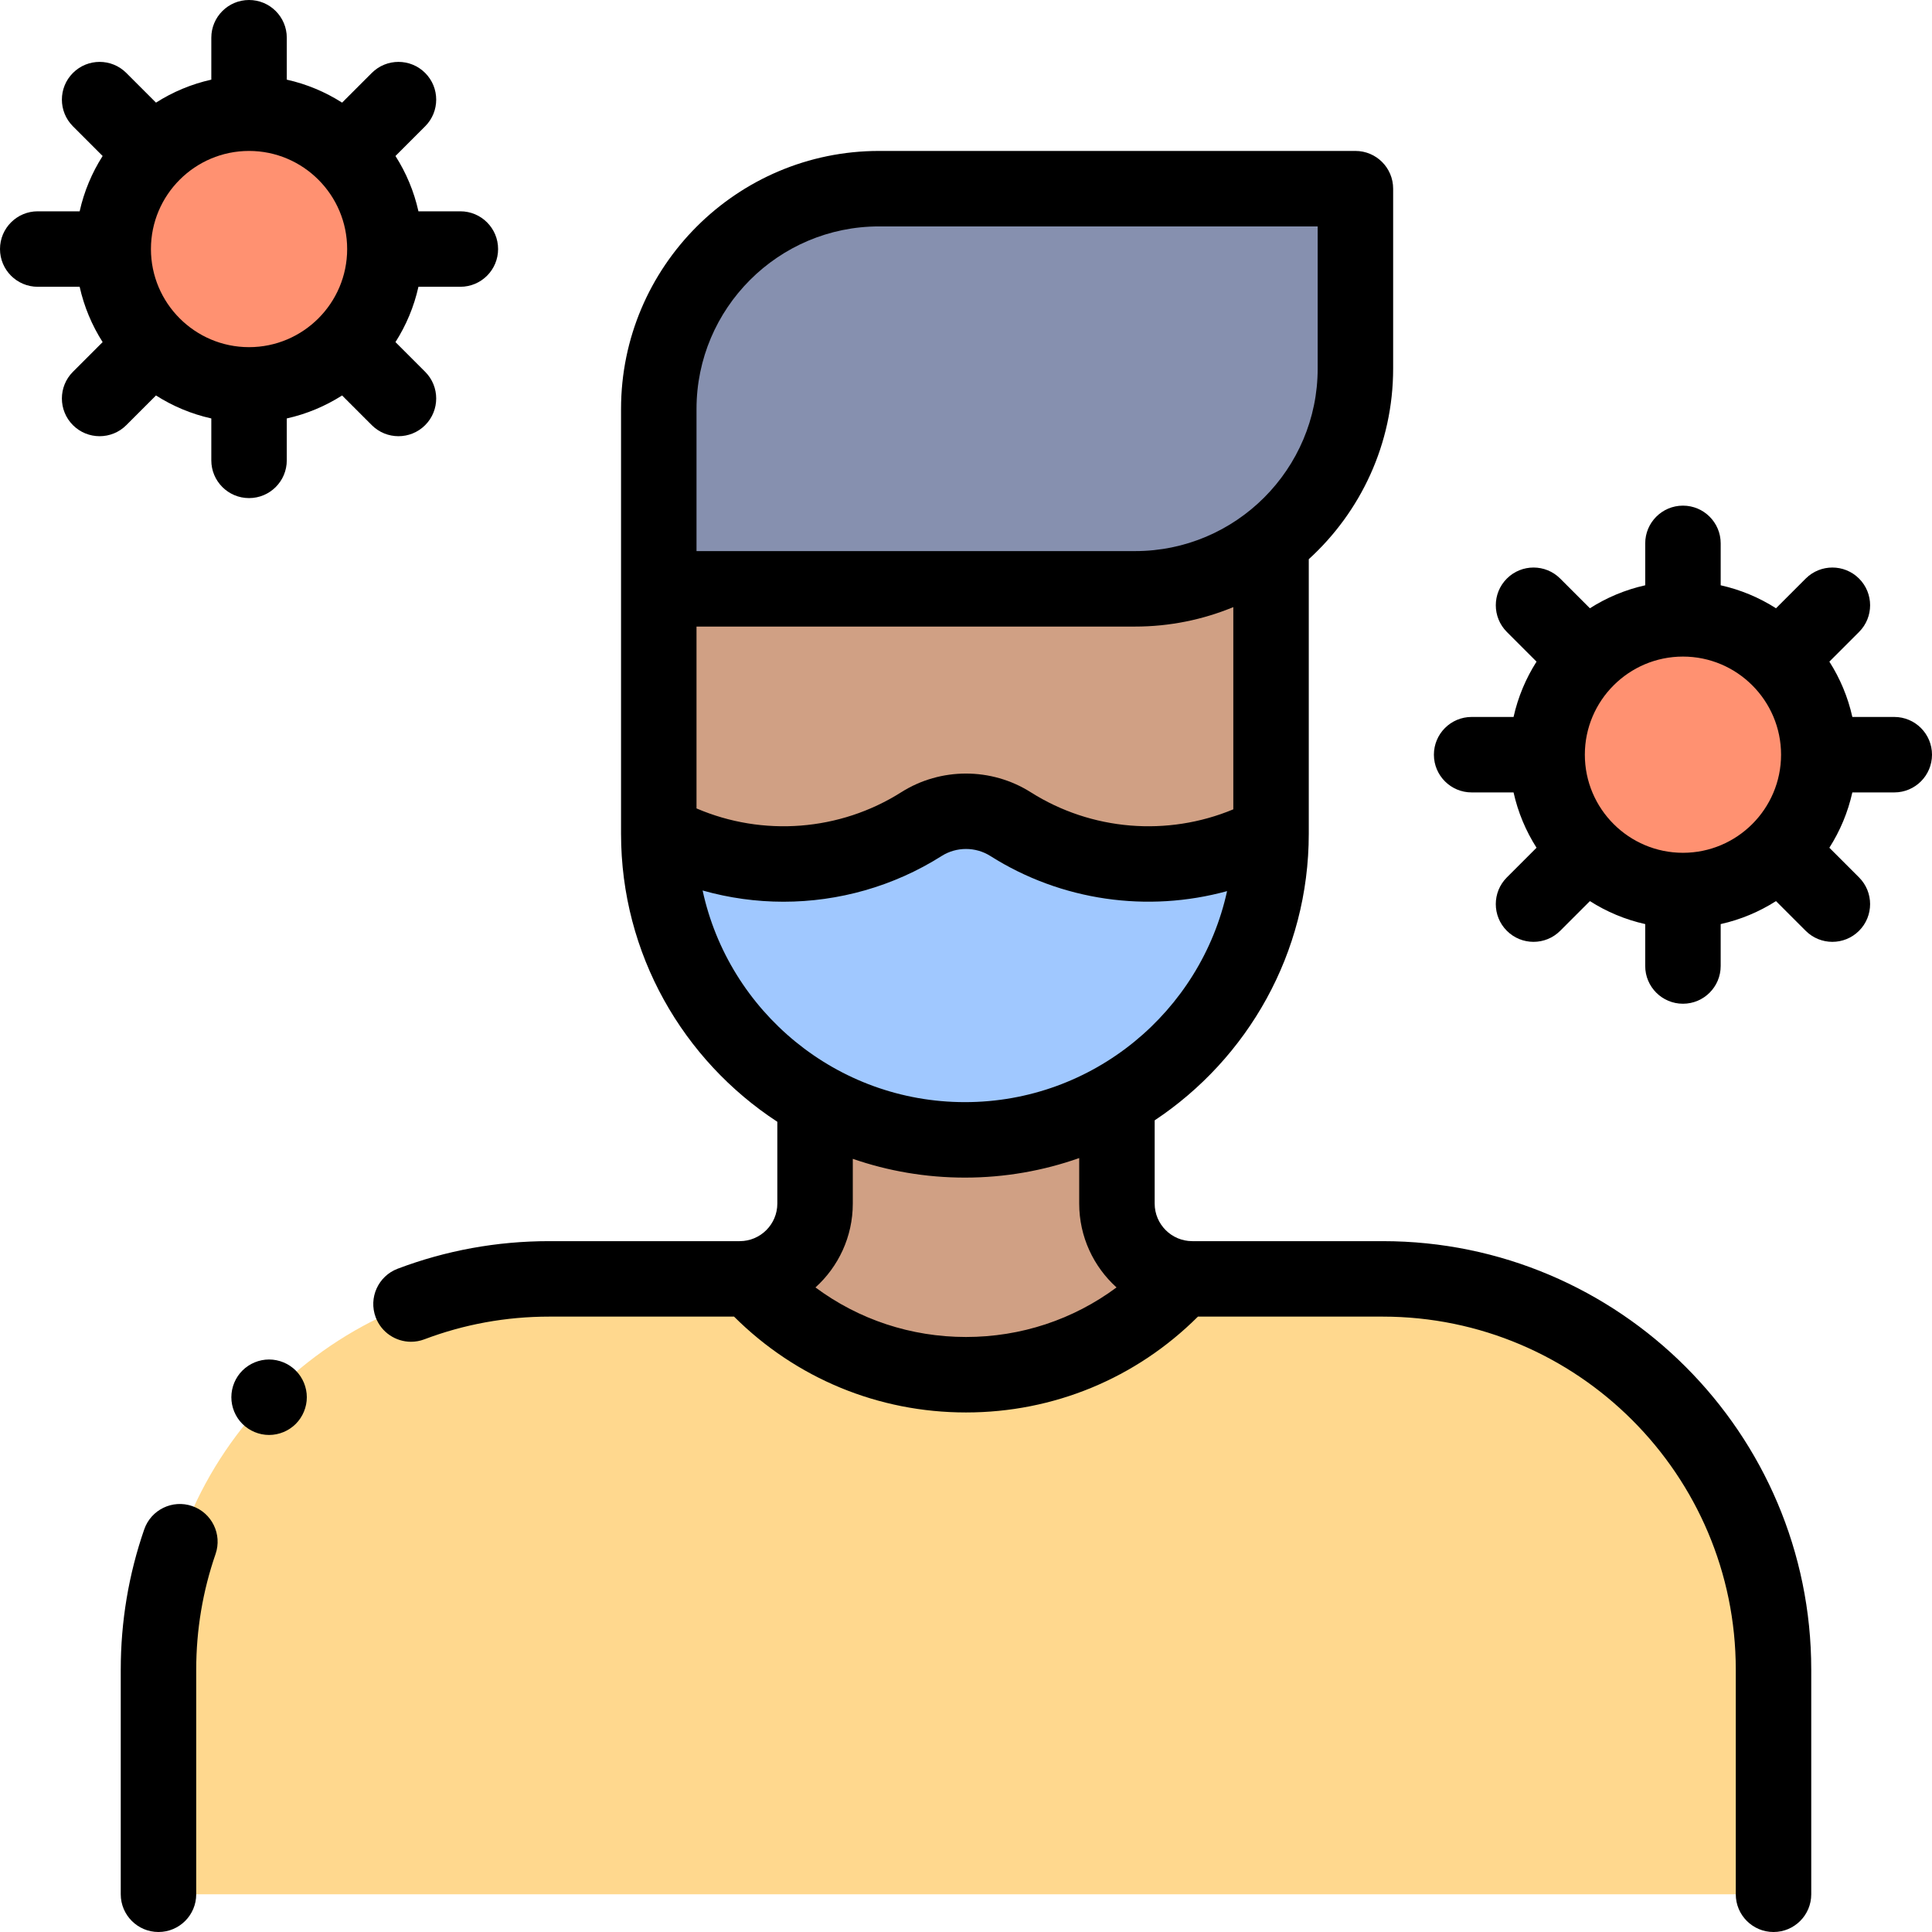 <svg id="Capa_1" enable-background="new 0 0 512 512" height="512" viewBox="0 0 512 512" width="512" xmlns="http://www.w3.org/2000/svg"><g id="XMLID_1338_"><g id="XMLID_2752_"><g id="XMLID_20_"><g id="XMLID_21_"><g id="XMLID_291_"><path d="m216 292.09v26.868c0 11.022-8.935 19.958-19.958 19.958h-50.5c-57.185 0-103.542 46.357-103.542 103.542v59.542h428v-59.542c0-57.185-46.357-103.542-103.542-103.542h-50.5c-11.023 0-19.958-8.935-19.958-19.958v-27.028z" fill="#ffd88e"/></g></g><g id="XMLID_22_"><path id="XMLID_23_" d="m200.051 341.732c30.109 30.109 78.925 30.109 109.033 0 0 0 2.204-1.108 6.034-3.064-10.818-1.613-19.118-10.942-19.118-22.21v-24.528l-80 .16v26.868c0 11.022-8.935 19.958-19.958 19.958h-6.701z" fill="#d0a084"/></g><g id="XMLID_2338_"><path d="m336.84 156.046v64.903c0 44.806-36.322 81.128-81.128 81.128-44.806 0-81.128-36.322-81.128-81.128v-64.903" fill="#f2ccac"/></g><g id="XMLID_2337_"><path d="m336.84 156.046v64.903c0 44.806-36.322 81.128-81.128 81.128-44.806 0-81.128-36.322-81.128-81.128v-64.903z" fill="#d0a084"/></g><g id="XMLID_2734_"><path id="XMLID_634_" d="m336.84 220.949v-.192c-.434.247-.672.388-.672.388-21.463 11.279-47.661 10.365-68.356-2.742-7.191-4.554-16.438-4.554-23.63 0-20.694 13.105-46.888 14.02-68.35 2.744l-1.238.244c.239 44.601 36.459 80.686 81.117 80.686 44.806 0 81.129-36.322 81.129-81.128z" fill="#a0c8ff"/></g><g id="XMLID_2330_"><path d="m359.199 50h-126.234c-32.243 0-58.382 26.139-58.382 58.382v47.664h126.233c32.244 0 58.382-26.139 58.382-58.382v-47.664z" fill="#8690af"/></g><g id="XMLID_2209_"><circle id="XMLID_615_" cx="66" cy="66" fill="#ff9171" r="36"/></g><g id="XMLID_2251_"><circle id="XMLID_199_" cx="446" cy="200" fill="#ff9171" r="36"/></g></g></g><g id="XMLID_681_"><path id="XMLID_703_" d="m366.458 328.916h-50.5c-5.491 0-9.958-4.467-9.958-9.958v-22.053c24.593-16.337 40.839-44.283 40.839-75.957v-72.753c13.729-12.515 22.359-30.534 22.359-50.532v-47.663c0-5.523-4.477-10-10-10h-126.233c-37.706 0-68.382 30.676-68.382 68.382v112.566c0 31.921 16.501 60.056 41.417 76.337v21.672c0 5.491-4.467 9.958-9.958 9.958h-50.5c-13.823 0-27.334 2.459-40.157 7.309-5.166 1.954-7.77 7.726-5.816 12.891 1.513 4.002 5.316 6.466 9.355 6.466 1.175 0 2.371-.209 3.536-.649 10.554-3.991 21.685-6.016 33.082-6.016h48.989c16.438 16.378 38.259 25.398 61.469 25.398s45.032-9.02 61.469-25.398h48.989c51.579 0 93.542 41.963 93.542 93.542v59.542c0 5.522 4.477 10 10 10s10-4.478 10-10v-59.542c0-62.607-50.935-113.542-113.542-113.542zm-39.619-114.434c-17.439 7.266-37.571 5.672-53.678-4.527-10.428-6.604-23.903-6.604-34.33 0-16.283 10.311-36.681 11.827-54.249 4.285v-48.194h116.234c9.21 0 17.996-1.841 26.022-5.157v53.593zm-142.256-106.1c0-26.678 21.704-48.382 48.382-48.382h116.233v37.664c0 26.678-21.704 48.382-48.382 48.382h-116.233zm1.615 127.606c7.003 1.984 14.216 2.977 21.422 2.977 14.616 0 29.199-4.063 41.913-12.114 3.927-2.487 9.001-2.487 12.929 0 18.801 11.906 41.684 15.08 62.725 9.303-6.984 31.936-35.474 55.923-69.475 55.923-34.061 0-62.592-24.069-69.514-56.089zm29.909 105.195c6.071-5.486 9.893-13.417 9.893-22.225v-11.859c9.317 3.222 19.313 4.978 29.711 4.978 10.614 0 20.807-1.83 30.289-5.181v12.062c0 8.808 3.822 16.738 9.893 22.225-11.48 8.524-25.332 13.131-39.893 13.131-14.56 0-28.413-4.607-39.893-13.131z"/><path id="XMLID_708_" d="m50.941 399.126c-5.219-1.808-10.914.961-12.721 6.18-4.127 11.925-6.22 24.425-6.22 37.152v59.542c0 5.522 4.477 10 10 10s10-4.478 10-10v-59.542c0-10.495 1.723-20.794 5.121-30.611 1.806-5.219-.961-10.914-6.18-12.721z"/><path id="XMLID_767_" d="m105.598 115.598c2.559 0 5.119-.976 7.071-2.929 3.905-3.905 3.905-10.237 0-14.143l-7.868-7.868c2.826-4.432 4.914-9.374 6.09-14.659h11.109c5.523 0 10-4.477 10-10s-4.477-10-10-10h-11.108c-1.177-5.285-3.264-10.228-6.09-14.659l7.868-7.868c3.905-3.905 3.905-10.237 0-14.142s-10.237-3.905-14.142 0l-7.868 7.868c-4.432-2.826-9.374-4.914-14.659-6.09v-11.108c0-5.523-4.477-10-10-10s-10.001 4.477-10.001 10v11.108c-5.285 1.177-10.228 3.264-14.659 6.09l-7.868-7.868c-3.905-3.905-10.237-3.905-14.142 0s-3.905 10.237 0 14.142l7.868 7.868c-2.826 4.431-4.914 9.374-6.09 14.659h-11.109c-5.523.001-10 4.478-10 10.001s4.477 10 10 10h11.108c1.177 5.285 3.264 10.228 6.09 14.659l-7.868 7.868c-3.905 3.905-3.905 10.237 0 14.143 1.953 1.953 4.512 2.929 7.071 2.929s5.119-.976 7.071-2.929l7.868-7.868c4.431 2.826 9.374 4.914 14.659 6.09v11.108c0 5.523 4.477 10 10 10s10-4.477 10-10v-11.108c5.285-1.177 10.228-3.264 14.659-6.09l7.868 7.868c1.953 1.952 4.513 2.928 7.072 2.928zm-39.598-23.598c-14.336 0-26-11.664-26-26s11.664-26 26-26 26 11.664 26 26-11.664 26-26 26z"/><path id="XMLID_771_" d="m502 190h-11.108c-1.177-5.285-3.264-10.228-6.09-14.659l7.868-7.868c3.905-3.905 3.905-10.237 0-14.143-3.905-3.905-10.237-3.905-14.142 0l-7.868 7.868c-4.431-2.826-9.374-4.914-14.659-6.09v-11.108c0-5.523-4.477-10-10-10s-10 4.477-10 10v11.108c-5.285 1.177-10.228 3.264-14.659 6.09l-7.868-7.868c-3.905-3.905-10.237-3.905-14.142 0s-3.905 10.237 0 14.143l7.868 7.868c-2.826 4.431-4.914 9.374-6.09 14.659h-11.11c-5.523 0-10 4.477-10 10s4.477 10 10 10h11.108c1.177 5.285 3.264 10.228 6.09 14.659l-7.868 7.868c-3.905 3.905-3.905 10.237 0 14.143 1.953 1.953 4.512 2.929 7.071 2.929s5.119-.976 7.071-2.929l7.868-7.868c4.431 2.826 9.374 4.914 14.659 6.09v11.108c0 5.522 4.477 10 10 10s10-4.478 10-10v-11.108c5.285-1.177 10.228-3.264 14.659-6.09l7.868 7.868c1.953 1.953 4.512 2.929 7.071 2.929s5.119-.976 7.071-2.929c3.905-3.905 3.905-10.237 0-14.143l-7.868-7.868c2.826-4.431 4.914-9.374 6.09-14.659h11.11c5.523 0 10-4.477 10-10s-4.477-10-10-10zm-56 36c-14.336 0-26-11.664-26-26s11.664-26 26-26 26 11.664 26 26-11.664 26-26 26z"/><path id="XMLID_772_" d="m71.31 360.28c-2.64 0-5.21 1.069-7.07 2.93-1.87 1.859-2.93 4.439-2.93 7.07 0 2.63 1.06 5.21 2.93 7.069 1.86 1.86 4.43 2.931 7.07 2.931 2.63 0 5.21-1.07 7.07-2.931 1.86-1.859 2.93-4.439 2.93-7.069 0-2.631-1.07-5.211-2.93-7.07-1.86-1.86-4.44-2.93-7.07-2.93z"/></g></g></svg>